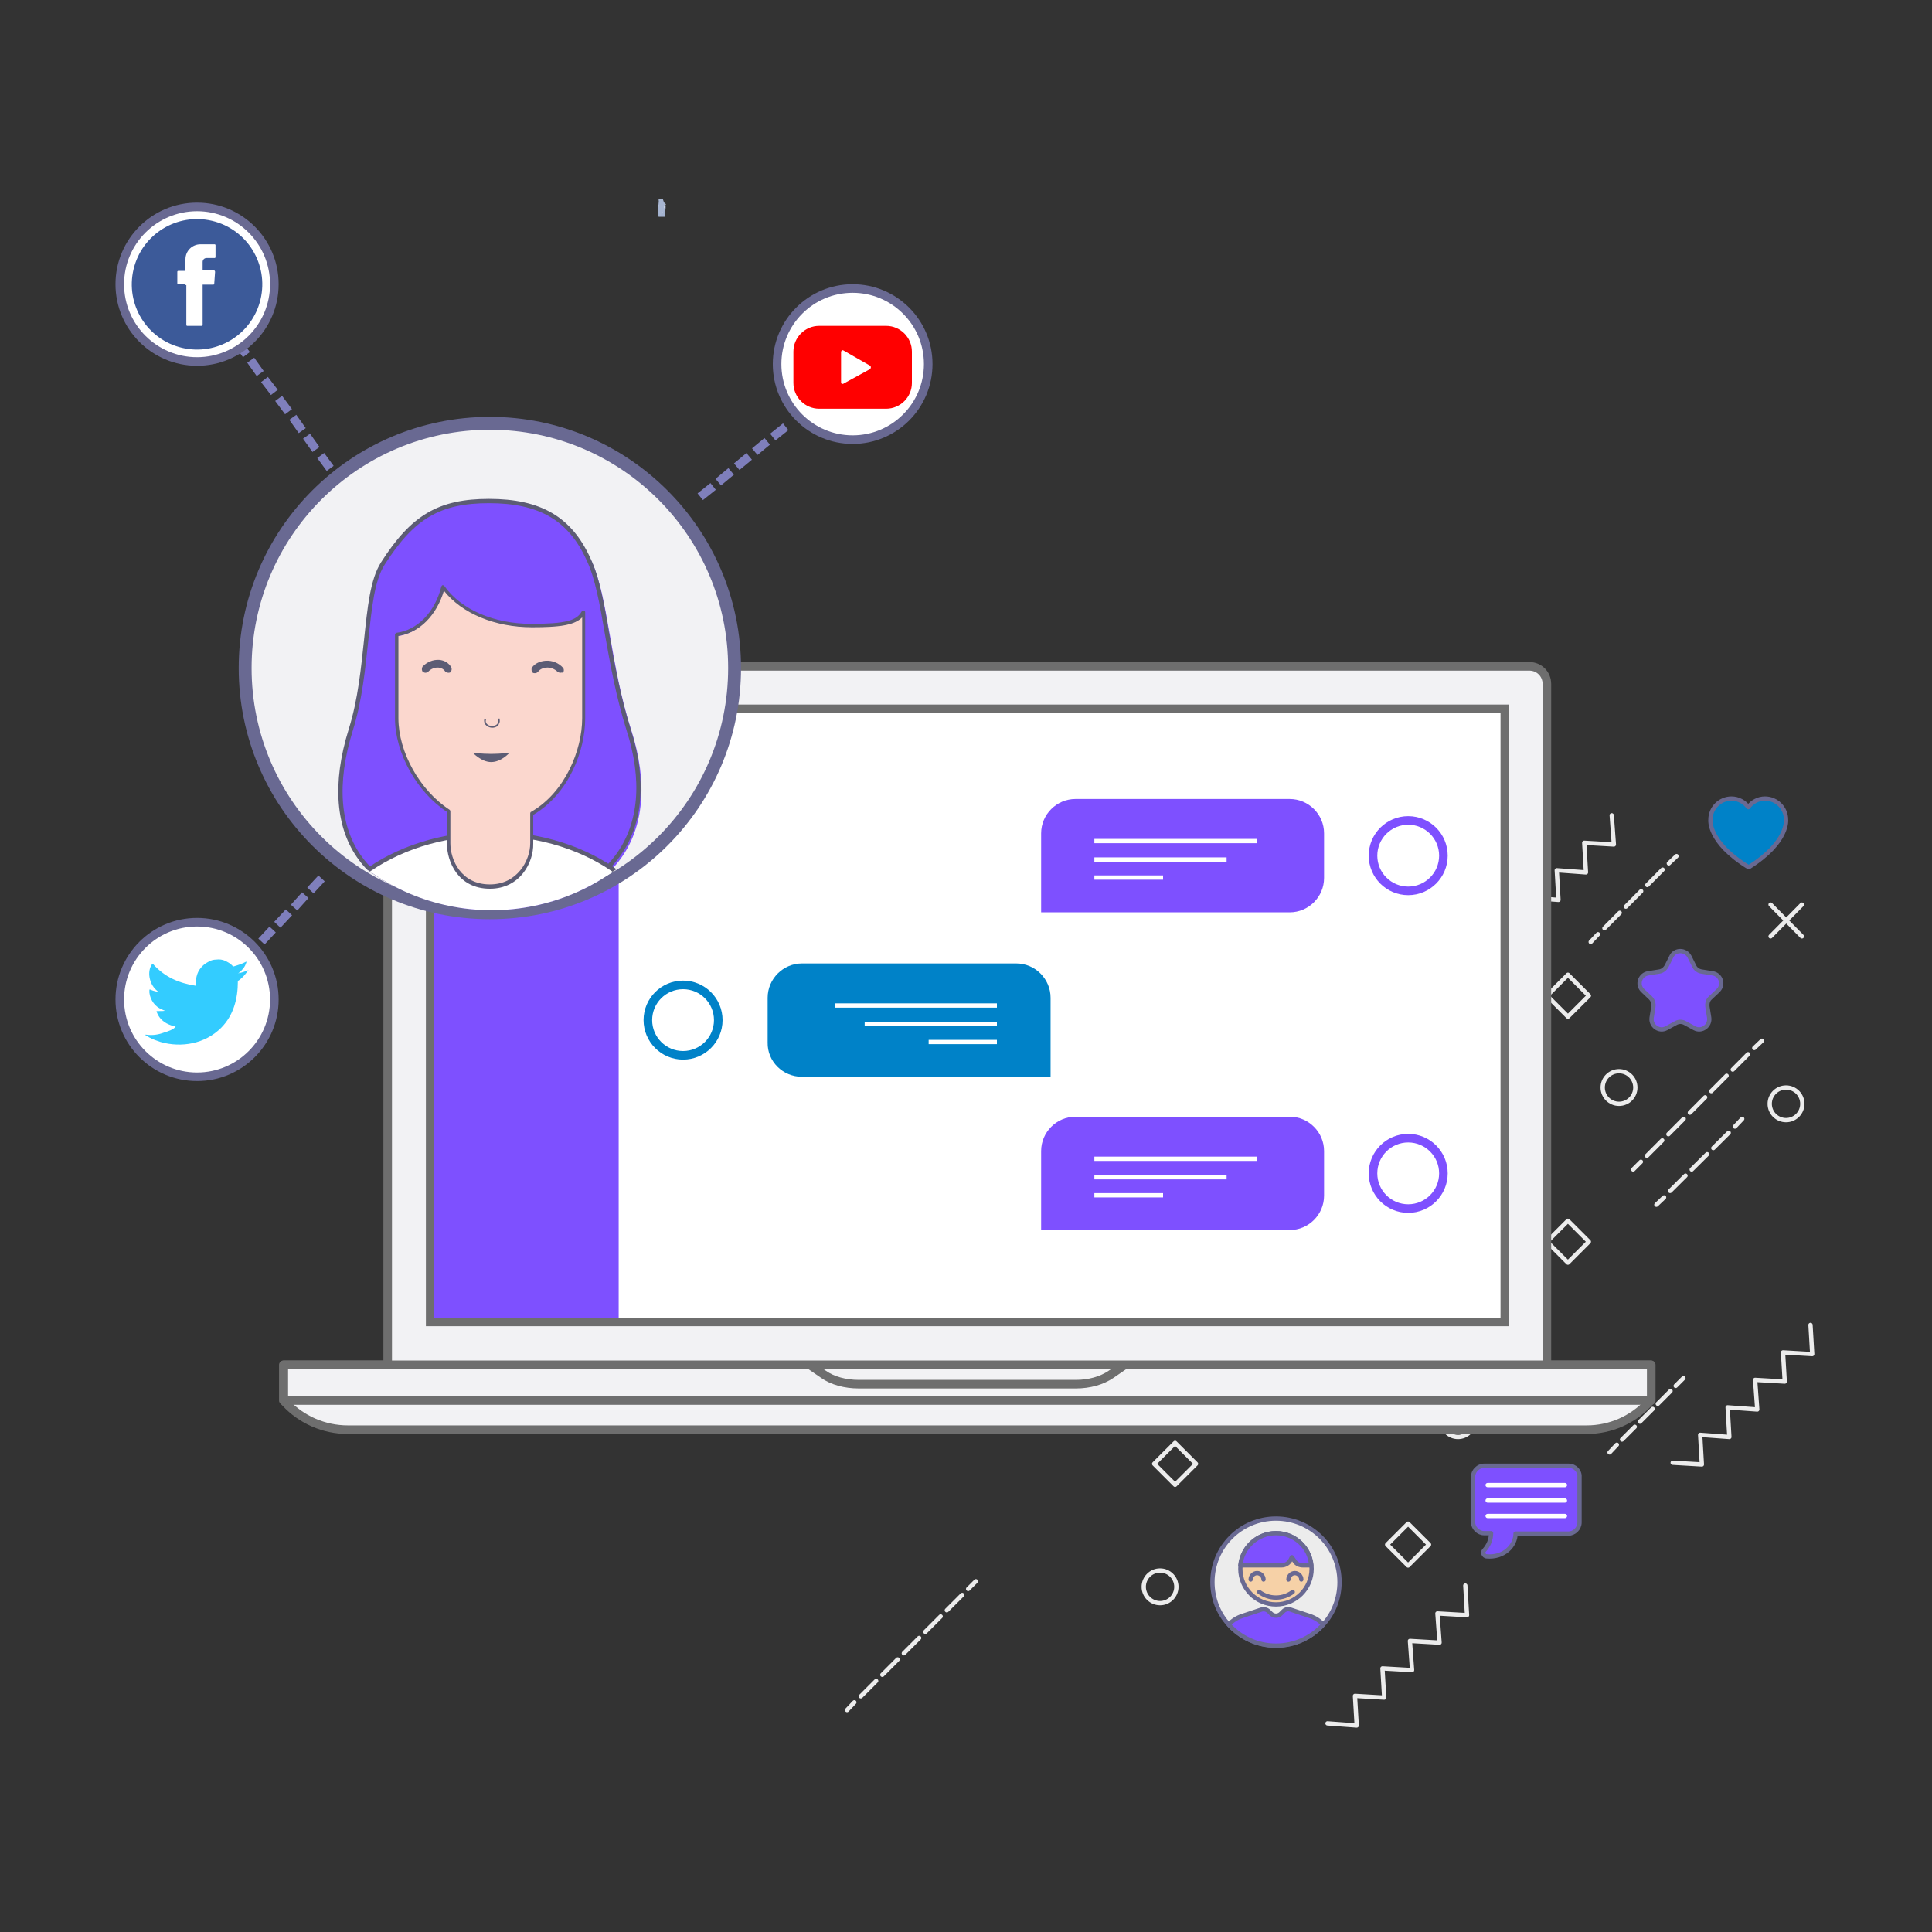 <?xml version="1.0" encoding="utf-8"?>
<!-- Generator: Adobe Illustrator 24.1.2, SVG Export Plug-In . SVG Version: 6.00 Build 0)  -->
<svg version="1.1" id="Calque_1" xmlns="http://www.w3.org/2000/svg" xmlns:xlink="http://www.w3.org/1999/xlink" x="0px" y="0px"
	 viewBox="0 0 450 450" style="enable-background:new 0 0 450 450;" xml:space="preserve">
<rect x="0" y="0" width="450" height="450" fill="#333333" stroke="none"/>
<style type="text/css">
	.st0{fill:#7E50FF;stroke:#696992;stroke-linecap:round;stroke-linejoin:round;stroke-miterlimit:10;}
	.st1{fill:none;stroke:#FFFFFF;stroke-linecap:round;stroke-linejoin:round;stroke-miterlimit:10;}
	.st2{fill:#F1BD19;stroke:#231F20;stroke-linecap:round;stroke-linejoin:round;stroke-miterlimit:10;}
	.st3{fill:none;stroke:#231F20;stroke-linecap:round;stroke-linejoin:round;stroke-miterlimit:10;}
	.st4{fill:#ECECEC;stroke:#696992;stroke-linecap:round;stroke-linejoin:round;stroke-miterlimit:10;}
	.st5{fill:#F6D1A7;stroke:#696992;stroke-linecap:round;stroke-linejoin:round;stroke-miterlimit:10;}
	.st6{fill:none;stroke:#696992;stroke-linecap:round;stroke-linejoin:round;stroke-miterlimit:10;}
	.st7{fill:#ECECEC;stroke:#231F20;stroke-linecap:round;stroke-linejoin:round;stroke-miterlimit:10;}
	.st8{fill:#F6D1A7;stroke:#231F20;stroke-linecap:round;stroke-linejoin:round;stroke-miterlimit:10;}
	.st9{fill:#D6A500;stroke:#231F20;stroke-linecap:round;stroke-linejoin:round;stroke-miterlimit:10;}
	.st10{fill:#424242;stroke:#231F20;stroke-linecap:round;stroke-linejoin:round;stroke-miterlimit:10;}
	.st11{fill:#FF8C56;stroke:#231F20;stroke-linecap:round;stroke-linejoin:round;stroke-miterlimit:10;}
	.st12{fill:#ADD676;stroke:#231F20;stroke-linecap:round;stroke-linejoin:round;stroke-miterlimit:10;}
	.st13{fill:#0082C8;stroke:#696992;stroke-linecap:round;stroke-linejoin:round;stroke-miterlimit:10;}
	.st14{fill:#EC6F39;stroke:#231F20;stroke-linecap:round;stroke-linejoin:round;stroke-miterlimit:10;}
	.st15{fill:none;stroke:#ECECEC;stroke-linecap:round;stroke-linejoin:round;stroke-miterlimit:10;}
	.st16{fill:none;stroke:#ECECEC;stroke-width:1;stroke-linecap:round;stroke-linejoin:round;stroke-miterlimit:10;}
	.st17{fill:none;stroke:#ECECEC;stroke-linecap:round;stroke-linejoin:round;}
	.st18{fill:none;stroke:#ECECEC;stroke-linecap:round;stroke-linejoin:round;stroke-dasharray:4.448,1.779;}
	.st19{fill:none;stroke:#ECECEC;stroke-linecap:round;stroke-linejoin:round;stroke-dasharray:5.028,2.011;}
	.st20{fill:none;stroke:#ECECEC;stroke-linecap:round;stroke-linejoin:round;stroke-dasharray:5.059,2.023;}
	.st21{fill:none;stroke:#ECECEC;stroke-linecap:round;stroke-linejoin:round;stroke-dasharray:5.062,2.025;}
	.st22{fill:none;stroke:#ECECEC;stroke-linecap:round;stroke-linejoin:round;stroke-dasharray:4.84,1.936;}
	.st23{fill:none;stroke:#ECECEC;stroke-linecap:round;stroke-linejoin:round;stroke-dasharray:4.206,1.682;}
	.st24{fill:#F2F2F4;stroke:#6E6E6E;stroke-width:2;stroke-linecap:round;stroke-linejoin:round;stroke-miterlimit:10;}
	.st25{fill:#FFFFFF;stroke:#6E6E6E;stroke-width:2;stroke-miterlimit:10;}
	.st26{fill:#7E50FF;}
	.st27{fill:none;stroke:#7E50FF;stroke-width:2;stroke-miterlimit:10;}
	.st28{fill:none;stroke:#FFFFFF;stroke-miterlimit:10;}
	.st29{fill:#0082C8;}
	.st30{fill:none;stroke:#0082C8;stroke-width:2;stroke-miterlimit:10;}
	.st31{fill:#F2F2F4;}
	.st32{fill:none;stroke:#696992;stroke-width:3;stroke-miterlimit:10;}
	.st33{clip-path:url(#SVGID_2_);}
	.st34{fill:none;stroke:#5C5C74;stroke-miterlimit:10;}
	.st35{fill:#FFFFFF;stroke:#5D5C74;stroke-miterlimit:10;}
	.st36{fill:#FBD7CE;}
	.st37{fill:#5C5C74;}
	.st38{fill:none;stroke:#7F7FBC;stroke-width:2;stroke-miterlimit:10;}
	.st39{fill:#FFFFFF;stroke:#696992;stroke-width:2;stroke-miterlimit:10;}
	.st40{fill:#A2B1CE;}
	.st41{fill:#E8ECF3;}
	.st42{fill:#A7B5D1;}
	.st43{fill:#3C5A99;}
	.st44{fill-rule:evenodd;clip-rule:evenodd;fill:#FFFFFF;}
	.st45{fill:#FF0000;}
	.st46{fill:#33CCFF;}
</style>
<g>
	<g id="XMLID_442_">
		<path id="XMLID_446_" class="st0" d="M365.4,341.4h-19.7c-1.4,0-2.6,1.2-2.6,2.6v10.5c0,1.4,1.2,2.6,2.6,2.6h1.6
			c0,1.5-0.6,2.9-1.6,4c-0.5,0.5-0.1,1.3,0.5,1.4c4.1,0.4,6.8-2.5,6.8-5.3h12.3c1.4,0,2.6-1.2,2.6-2.6V344
			C368,342.6,366.8,341.4,365.4,341.4z"/>
		<line id="XMLID_445_" class="st1" x1="346.5" y1="345.9" x2="364.5" y2="345.9"/>
		<line id="XMLID_444_" class="st1" x1="346.5" y1="349.5" x2="364.5" y2="349.5"/>
		<line id="XMLID_443_" class="st1" x1="346.5" y1="353.1" x2="364.5" y2="353.1"/>
	</g>
	<g id="XMLID_469_">
		<path id="XMLID_473_" class="st2" d="M349.5,186h-19.7c-1.4,0-2.6,1.2-2.6,2.6v10.5c0,1.4,1.2,2.6,2.6,2.6h1.6
			c0,1.5-0.6,2.9-1.6,4c-0.5,0.5-0.1,1.3,0.5,1.4c4.1,0.4,6.8-2.5,6.8-5.3h12.3c1.4,0,2.6-1.2,2.6-2.6v-10.5
			C352.1,187.1,350.9,186,349.5,186z"/>
		<line id="XMLID_472_" class="st3" x1="330.6" y1="190.4" x2="348.6" y2="190.4"/>
		<line id="XMLID_471_" class="st3" x1="330.6" y1="194.1" x2="348.6" y2="194.1"/>
		<line id="XMLID_470_" class="st3" x1="330.6" y1="197.7" x2="348.6" y2="197.7"/>
	</g>
	<g>
		<path class="st4" d="M312,368.5c0,3.8-1.4,7.3-3.8,9.9c-2.7,3-6.6,4.9-11,4.9c-4.4,0-8.3-1.9-11-4.9c-2.4-2.6-3.8-6.1-3.8-9.9
			c0-8.2,6.6-14.8,14.8-14.8C305.4,353.7,312,360.3,312,368.5z"/>
		<g>
			<g id="XMLID_433_">
				<g id="XMLID_435_">
					<circle id="XMLID_441_" class="st5" cx="297.2" cy="365.4" r="8.3"/>
					<path id="XMLID_440_" class="st0" d="M297.2,357.1c-4.3,0-7.9,3.3-8.3,7.5h9.6c0.9,0,1.7-0.5,2.1-1.3l0.3-0.6l0.7,1
						c0.4,0.6,1.1,0.9,1.9,0.9h1.9C305.1,360.4,301.5,357.1,297.2,357.1z"/>
					<g id="XMLID_437_">
						<path id="XMLID_439_" class="st6" d="M300.1,367.9c0-0.8,0.7-1.5,1.5-1.5s1.5,0.7,1.5,1.5"/>
						<path id="XMLID_438_" class="st6" d="M291.3,367.9c0-0.8,0.7-1.5,1.5-1.5c0.8,0,1.5,0.7,1.5,1.5"/>
					</g>
					<path id="XMLID_436_" class="st6" d="M293.3,370.8c1.1,0.8,2.4,1.3,3.9,1.3s2.8-0.5,3.9-1.3"/>
				</g>
			</g>
			<path class="st0" d="M308.2,378.4c-2.7,3-6.6,4.9-11,4.9c-4.4,0-8.3-1.9-11-4.9c0.8-0.9,1.9-1.6,3.1-2l4.5-1.5
				c0.6-0.2,1.3,0,1.7,0.4l0.5,0.5c0.7,0.7,1.7,0.7,2.4,0l0.5-0.5c0.5-0.5,1.1-0.6,1.7-0.4l4.5,1.5
				C306.3,376.8,307.4,377.5,308.2,378.4z"/>
		</g>
	</g>
	<g>
		<path class="st7" d="M349.9,287.7c0,3.6-1.4,6.9-3.6,9.4c-2.6,2.9-6.3,4.7-10.4,4.7s-7.9-1.8-10.4-4.7c-2.2-2.5-3.6-5.8-3.6-9.4
			c0-7.8,6.3-14.1,14.1-14.1C343.6,273.6,349.9,279.9,349.9,287.7z"/>
		<g>
			<g id="XMLID_425_">
				<g id="XMLID_426_">
					<circle id="XMLID_432_" class="st8" cx="335.9" cy="284.7" r="7.9"/>
					<path id="XMLID_431_" class="st9" d="M335.9,276.8c-4.1,0-7.5,3.1-7.8,7.2h9.1c0.9,0,1.6-0.5,2-1.3l0.3-0.6l0.7,0.9
						c0.4,0.6,1.1,0.9,1.8,0.9h1.9C343.4,280,340,276.8,335.9,276.8z"/>
					<g id="XMLID_428_">
						<path id="XMLID_430_" class="st3" d="M338.7,287c0-0.8,0.6-1.4,1.4-1.4s1.4,0.6,1.4,1.4"/>
						<path id="XMLID_429_" class="st3" d="M330.2,287c0-0.8,0.6-1.4,1.4-1.4c0.8,0,1.4,0.6,1.4,1.4"/>
					</g>
					<path id="XMLID_427_" class="st3" d="M332.2,289.8c1,0.8,2.3,1.2,3.7,1.2s2.7-0.5,3.7-1.2"/>
				</g>
			</g>
			<path class="st10" d="M346.3,297.1c-2.6,2.9-6.3,4.7-10.4,4.7s-7.9-1.8-10.4-4.7c0.8-0.8,1.8-1.5,2.9-1.9l4.3-1.4
				c0.6-0.2,1.2,0,1.7,0.4l0.5,0.5c0.6,0.6,1.7,0.6,2.3,0l0.5-0.5c0.4-0.4,1.1-0.6,1.7-0.4l4.3,1.4
				C344.6,295.6,345.6,296.2,346.3,297.1z"/>
		</g>
	</g>
	<g>
		<path class="st7" d="M274.1,268.9c0,3.7-1.4,7.1-3.7,9.6c-2.6,2.9-6.4,4.8-10.7,4.8c-4.2,0-8.1-1.8-10.7-4.8
			c-2.3-2.5-3.7-5.9-3.7-9.6c0-7.9,6.4-14.4,14.4-14.4S274.1,261,274.1,268.9z"/>
		<g>
			<g id="XMLID_417_">
				<g id="XMLID_418_">
					<circle id="XMLID_424_" class="st8" cx="259.7" cy="265.9" r="8.1"/>
					<path id="XMLID_423_" class="st11" d="M259.7,257.8c-4.2,0-7.7,3.2-8,7.3h9.3c0.9,0,1.7-0.5,2-1.3l0.3-0.6l0.7,0.9
						c0.4,0.6,1.1,0.9,1.8,0.9h1.9C267.4,261.1,263.9,257.8,259.7,257.8z"/>
					<g id="XMLID_420_">
						<path id="XMLID_422_" class="st3" d="M262.6,268.3c0-0.8,0.7-1.5,1.5-1.5s1.5,0.7,1.5,1.5"/>
						<path id="XMLID_421_" class="st3" d="M254,268.3c0-0.8,0.7-1.5,1.5-1.5c0.8,0,1.5,0.7,1.5,1.5"/>
					</g>
					<path id="XMLID_419_" class="st3" d="M255.9,271.1c1.1,0.8,2.4,1.2,3.8,1.2c1.4,0,2.7-0.5,3.8-1.2"/>
				</g>
			</g>
			<path class="st12" d="M270.4,278.6c-2.6,2.9-6.4,4.8-10.7,4.8c-4.2,0-8.1-1.8-10.7-4.8c0.8-0.9,1.8-1.5,3-1.9l4.4-1.5
				c0.6-0.2,1.2,0,1.7,0.4l0.5,0.5c0.6,0.6,1.7,0.6,2.3,0l0.5-0.5c0.4-0.4,1.1-0.6,1.7-0.4l4.4,1.5
				C268.6,277,269.6,277.7,270.4,278.6z"/>
		</g>
	</g>
	<path id="XMLID_468_" class="st0" d="M393.5,222.8l1.1,2.2c0.3,0.7,1,1.2,1.8,1.3l2.5,0.4c1.9,0.3,2.7,2.6,1.3,4l-1.8,1.7
		c-0.6,0.5-0.8,1.3-0.7,2.1l0.4,2.5c0.3,1.9-1.7,3.4-3.4,2.5l-2.2-1.2c-0.7-0.4-1.5-0.4-2.2,0l-2.2,1.2c-1.7,0.9-3.7-0.6-3.4-2.5
		l0.4-2.5c0.1-0.8-0.1-1.5-0.7-2.1l-1.8-1.7c-1.4-1.4-0.6-3.7,1.3-4l2.5-0.4c0.8-0.1,1.4-0.6,1.8-1.3l1.1-2.2
		C390.1,221.1,392.6,221.1,393.5,222.8z"/>
	<path class="st13" d="M416,190.9c0-2.7-2.2-4.9-4.9-4.9c-1.6,0-3,0.8-3.9,2c-0.9-1.2-2.3-2-3.9-2c-2.7,0-4.9,2.2-4.9,4.9
		c0,0-0.7,5.2,8.9,11.1C416.7,196.1,416,190.9,416,190.9z"/>
	<path class="st14" d="M304.9,283c0-2.7-2.2-4.9-4.9-4.9c-1.6,0-3,0.8-3.9,2c-0.9-1.2-2.3-2-3.9-2c-2.7,0-4.9,2.2-4.9,4.9
		c0,0-0.7,5.2,8.9,11.1C305.6,288.2,304.9,283,304.9,283z"/>
	<g id="XMLID_479_">
		<line id="XMLID_481_" class="st15" x1="412.4" y1="210.7" x2="419.7" y2="218.1"/>
		<line id="XMLID_416_" class="st15" x1="419.7" y1="210.7" x2="412.4" y2="218.1"/>
	</g>
	<g id="XMLID_488_">
		<line id="XMLID_491_" class="st15" x1="282.5" y1="240.5" x2="289.9" y2="247.8"/>
		<line id="XMLID_490_" class="st15" x1="289.9" y1="240.5" x2="282.5" y2="247.8"/>
	</g>
	<circle id="XMLID_415_" class="st15" cx="270.2" cy="369.6" r="3.8"/>
	<circle id="XMLID_499_" class="st15" cx="416" cy="257.1" r="3.8"/>
	<circle id="XMLID_493_" class="st15" cx="339.6" cy="330.9" r="3.8"/>
	
		<rect id="XMLID_492_" x="324.6" y="356.3" transform="matrix(0.707 -0.707 0.707 0.707 -158.305 337.351)" class="st16" width="6.9" height="6.9"/>
	
		<rect id="XMLID_414_" x="270.3" y="337.5" transform="matrix(0.707 -0.707 0.707 0.707 -160.893 293.447)" class="st16" width="6.9" height="6.9"/>
	
		<rect id="XMLID_498_" x="271.5" y="285.8" transform="matrix(0.707 -0.707 0.707 0.707 -123.987 279.099)" class="st16" width="6.9" height="6.9"/>
	
		<rect id="XMLID_484_" x="318.4" y="308.6" transform="matrix(0.707 -0.707 0.707 0.707 -126.37 318.94)" class="st16" width="6.9" height="6.9"/>
	<circle id="XMLID_478_" class="st15" cx="377.1" cy="253.3" r="3.8"/>
	<circle id="XMLID_483_" class="st15" cx="330.2" cy="219.4" r="3.8"/>
	
		<rect id="XMLID_477_" x="361.8" y="285.8" transform="matrix(0.707 -0.707 0.707 0.707 -97.536 342.95)" class="st16" width="6.9" height="6.9"/>
	
		<rect id="XMLID_476_" x="361.8" y="228.5" transform="matrix(0.707 -0.707 0.707 0.707 -57.018 326.159)" class="st16" width="6.9" height="6.9"/>
	<polyline id="XMLID_413_" class="st15" points="341.3,369.3 341.7,376.2 334.8,375.8 335.3,382.6 328.4,382.2 328.9,389 322,388.6 
		322.4,395.4 315.6,395 316,401.9 309.2,401.4 	"/>
	<polyline id="XMLID_502_" class="st15" points="421.7,308.6 422.1,315.4 415.3,315 415.7,321.8 408.8,321.4 409.3,328.3 
		402.4,327.8 402.8,334.7 396,334.2 396.4,341.1 389.6,340.7 	"/>
	<polyline id="XMLID_482_" class="st15" points="311.9,241.1 312.3,247.9 305.5,247.5 305.9,254.4 299.1,253.9 299.5,260.8 
		292.6,260.4 293.1,267.2 286.2,266.8 286.6,273.6 279.8,273.2 	"/>
	<polyline id="XMLID_412_" class="st15" points="265.1,300.2 265.5,307.1 258.7,306.6 259.1,313.5 252.3,313.1 252.7,319.9 
		245.8,319.5 246.3,326.3 239.4,325.9 239.9,332.7 233,332.3 	"/>
	<g id="XMLID_410_">
		<g>
			<line class="st17" x1="222.5" y1="323.5" x2="224.3" y2="321.8"/>
			<line class="st18" x1="225.5" y1="320.5" x2="242.5" y2="303.5"/>
			<line class="st17" x1="243.1" y1="302.9" x2="244.9" y2="301.1"/>
		</g>
	</g>
	<g id="XMLID_463_">
		<g>
			<line class="st17" x1="297" y1="228.1" x2="298.8" y2="226.3"/>
			<line class="st18" x1="300.1" y1="225.1" x2="317" y2="208.1"/>
			<line class="st17" x1="317.7" y1="207.5" x2="319.4" y2="205.7"/>
		</g>
	</g>
	<g id="XMLID_461_">
		<g>
			<line class="st17" x1="301.9" y1="233" x2="303.7" y2="231.3"/>
			<line class="st19" x1="305.1" y1="229.8" x2="314.4" y2="220.6"/>
			<line class="st17" x1="315.1" y1="219.9" x2="316.9" y2="218.1"/>
		</g>
	</g>
	<g id="XMLID_474_">
		<g>
			<line class="st17" x1="380.4" y1="272.4" x2="382.2" y2="270.6"/>
			<line class="st20" x1="383.6" y1="269.2" x2="407.9" y2="244.8"/>
			<line class="st17" x1="408.6" y1="244.1" x2="410.4" y2="242.4"/>
		</g>
	</g>
	<g id="XMLID_406_">
		<g>
			<line class="st17" x1="385.8" y1="280.6" x2="387.6" y2="278.9"/>
			<line class="st21" x1="389" y1="277.4" x2="403.4" y2="263.1"/>
			<line class="st17" x1="404.1" y1="262.4" x2="405.8" y2="260.6"/>
		</g>
	</g>
	<g id="XMLID_400_">
		<g>
			<line class="st17" x1="260.2" y1="329.7" x2="261.9" y2="327.9"/>
			<line class="st21" x1="263.4" y1="326.5" x2="277.7" y2="312.2"/>
			<line class="st17" x1="278.4" y1="311.4" x2="280.2" y2="309.7"/>
		</g>
	</g>
	<g id="XMLID_500_">
		<g>
			<line class="st17" x1="336.3" y1="318" x2="338.1" y2="316.2"/>
			<line class="st21" x1="339.5" y1="314.8" x2="353.8" y2="300.4"/>
			<line class="st17" x1="354.6" y1="299.7" x2="356.3" y2="298"/>
		</g>
	</g>
	<g id="XMLID_485_">
		<g>
			<line class="st17" x1="315.1" y1="274.8" x2="316.8" y2="273"/>
			<line class="st21" x1="318.3" y1="271.6" x2="332.6" y2="257.3"/>
			<line class="st17" x1="333.3" y1="256.6" x2="335.1" y2="254.8"/>
		</g>
	</g>
	<g id="XMLID_487_">
		<g>
			<line class="st17" x1="307.5" y1="269.3" x2="309.3" y2="267.5"/>
			<line class="st22" x1="310.6" y1="266.1" x2="319.5" y2="257.2"/>
			<line class="st17" x1="320.2" y1="256.6" x2="322" y2="254.8"/>
		</g>
	</g>
	<polyline id="XMLID_460_" class="st15" points="375.4,189.9 375.9,196.7 369,196.3 369.4,203.2 362.6,202.7 363,209.6 356.2,209.1 
		356.6,216 349.7,215.6 350.2,222.4 343.3,222 	"/>
	<g id="XMLID_455_">
		<g>
			<line class="st17" x1="370.5" y1="219.4" x2="372.2" y2="217.6"/>
			<line class="st21" x1="373.7" y1="216.2" x2="388" y2="201.8"/>
			<line class="st17" x1="388.7" y1="201.1" x2="390.5" y2="199.4"/>
		</g>
	</g>
	<g id="XMLID_372_">
		<g>
			<line class="st17" x1="197.3" y1="398.3" x2="199" y2="396.5"/>
			<line class="st20" x1="200.5" y1="395.1" x2="224.8" y2="370.8"/>
			<line class="st17" x1="225.5" y1="370.1" x2="227.3" y2="368.3"/>
		</g>
	</g>
	<g id="XMLID_494_">
		<g>
			<line class="st17" x1="374.9" y1="338.3" x2="376.6" y2="336.5"/>
			<line class="st23" x1="377.8" y1="335.3" x2="389.7" y2="323.4"/>
			<line class="st17" x1="390.3" y1="322.8" x2="392.1" y2="321"/>
		</g>
	</g>
	<g id="XMLID_451_">
		<path id="XMLID_295_" class="st7" d="M350.1,248.6h-28.4c-1.1,0-2-0.9-2-2V231c0-1.1,0.9-2,2-2h28.4c1.1,0,2,0.9,2,2v15.7
			C352.1,247.8,351.2,248.6,350.1,248.6z"/>
		<rect id="XMLID_454_" x="319.7" y="233.5" class="st2" width="32.4" height="2.9"/>
		<g id="XMLID_453_">
			<rect x="321.4" y="243.2" class="st7" width="10.1" height="1.4"/>
		</g>
		<g id="XMLID_452_">
			<rect x="333.9" y="243.2" class="st7" width="10.1" height="1.4"/>
		</g>
	</g>
</g>
<path id="XMLID_299_" class="st24" d="M369.6,333H81c-5.5,0-10.8-2.3-14.5-6.3l-0.5-0.5v-8.3h318.5v8.3l-0.5,0.5
	C380.3,330.7,375.1,333,369.6,333z"/>
<rect id="XMLID_298_" x="66.1" y="317.9" class="st24" width="318.5" height="8.3"/>
<path id="XMLID_297_" class="st24" d="M225.3,322.4h25.3c3.1,0,6-0.8,8.2-2.3l3.2-2.2h-36.7h-36.7l3.2,2.2c2.1,1.5,5.1,2.3,8.2,2.3
	H225.3z"/>
<path id="XMLID_296_" class="st24" d="M360.3,317.9h-270V159.3c0-2.3,1.8-4.1,4.1-4.1h261.8c2.3,0,4.1,1.8,4.1,4.1V317.9z"/>
<rect id="XMLID_294_" x="100.2" y="165.1" class="st25" width="250.3" height="142.8"/>
<g>
	<g>
		<path class="st26" d="M300.4,212.5h-57.9v-18.4c0-4.4,3.6-8,8-8h49.9c4.4,0,8,3.6,8,8v10.4C308.4,208.9,304.8,212.5,300.4,212.5z"
			/>
		<circle class="st27" cx="328" cy="199.3" r="8.2"/>
		<line class="st28" x1="254.9" y1="195.9" x2="292.8" y2="195.9"/>
		<line class="st28" x1="254.9" y1="200.2" x2="285.7" y2="200.2"/>
		<line class="st28" x1="254.9" y1="204.4" x2="270.9" y2="204.4"/>
	</g>
	<g>
		<path class="st26" d="M300.4,286.5h-57.9v-18.4c0-4.4,3.6-8,8-8h49.9c4.4,0,8,3.6,8,8v10.4C308.4,282.9,304.8,286.5,300.4,286.5z"
			/>
		<circle class="st27" cx="328" cy="273.3" r="8.2"/>
		<line class="st28" x1="254.9" y1="269.9" x2="292.8" y2="269.9"/>
		<line class="st28" x1="254.9" y1="274.2" x2="285.7" y2="274.2"/>
		<line class="st28" x1="254.9" y1="278.4" x2="270.9" y2="278.4"/>
	</g>
	<g>
		<path class="st29" d="M186.8,250.8h57.9v-18.4c0-4.4-3.6-8-8-8h-49.9c-4.4,0-8,3.6-8,8v10.4C178.7,247.2,182.3,250.8,186.8,250.8z
			"/>
		<circle class="st30" cx="159.1" cy="237.6" r="8.2"/>
		<line class="st28" x1="232.2" y1="234.2" x2="194.4" y2="234.2"/>
		<line class="st28" x1="232.2" y1="238.5" x2="201.4" y2="238.5"/>
		<line class="st28" x1="232.2" y1="242.7" x2="216.3" y2="242.7"/>
	</g>
</g>
<rect x="101.1" y="166.1" class="st26" width="43" height="140.8"/>
<g>
	<circle id="XMLID_1138_" class="st31" cx="114.1" cy="155.6" r="57"/>
	<circle id="XMLID_382_" class="st32" cx="114.1" cy="155.6" r="57"/>
	<g id="XMLID_1137_">
		<g>
			<g>
				<g>
					<g>
						<defs>
							<circle id="SVGID_1_" cx="114.5" cy="163" r="49"/>
						</defs>
						<clipPath id="SVGID_2_">
							<use xlink:href="#SVGID_1_"  style="overflow:visible;"/>
						</clipPath>
						<g id="XMLID_1120_" class="st33">
							<path id="XMLID_1068_" class="st26" d="M147.1,170.3c7.6,23.8-3.6,41.8-32.9,41.8c-30.9,0-39.9-18-32.6-41.8
								c4.6-15,2.8-31.4,7.5-38.8c6.7-10.6,12.8-14.7,25-14.7c11.6,0,18.9,3.7,23.7,14C141.7,139,142.1,154.9,147.1,170.3z"/>
							<path id="XMLID_1065_" class="st34" d="M113.9,116.7c-11.6,0-17.8,3.7-24.7,14.5c-2.5,3.9-3.1,10.3-3.9,17.8
								c-0.7,6.5-1.4,14-3.6,21c-3.9,12.5-3,22.9,2.3,30c5.5,7.5,15.6,11.2,29.9,11.2c14,0,24.3-4.1,30-11.9
								c5.4-7.4,6.3-17.6,2.5-29.4c-2.4-7.6-3.8-15.4-5-22.2c-1.2-7.1-2.3-13.2-4.3-17.4C132.8,120.8,125.8,116.7,113.9,116.7z"/>
							<path id="XMLID_1064_" class="st35" d="M72.3,225.9c0-17.5,18.9-31.7,42.1-31.7s42.1,14.2,42.1,31.7"/>
							<path id="XMLID_1063_" class="st36" d="M123.9,146c-9,0-16.8-3.7-20.6-9c-1.5,6.1-5.7,10.5-10.8,11.2c0,5.6,0,14.6,0,19.5
								c0,7.5,4.7,16.9,12.1,21.6v7.5c0,4.2,2.6,10.1,9.6,10.1c6.7,0,9.8-5.9,9.8-10.1v-7c7.9-4.5,12.1-14.3,12.1-22.1
								c0-7.5,0-24.6,0-24.6c0-0.1,0-0.1,0-0.2C134.8,145.3,131.6,146,123.9,146z"/>
							<path id="XMLID_1060_" class="st37" d="M114.1,207c-7.4,0-10-6.3-10-10.5v-7.4c-7-4.6-12.1-13.7-12.1-21.8v-19.5
								c0-0.2,0.2-0.3,0.3-0.4c4.9-0.6,9-4.8,10.5-10.8c0.1-0.2,0.2-0.3,0.3-0.3c0.2,0,0.3,0.1,0.4,0.2c3.9,5.5,11.6,8.8,20.2,8.8
								c7.9,0,10.6-0.7,11.8-2.9c0.1-0.2,0.3-0.2,0.5-0.2c0.2,0.1,0.3,0.2,0.3,0.4v0.2v24.6c0,7.4-3.8,17.5-12.1,22.4v6.7
								C124.3,200.8,121.2,207,114.1,207z M92.8,148.1v19.2c0,7.9,5,16.8,11.9,21.3c0.1,0.1,0.2,0.2,0.2,0.3v7.5
								c0,3.9,2.5,9.6,9.2,9.6c6.4,0,9.4-5.6,9.4-9.6v-7c0-0.1,0.1-0.3,0.2-0.3c7.9-4.5,11.9-14.4,11.9-21.8v-23.5
								c-1.9,1.9-5.5,2.3-11.7,2.3c-8.6,0-16.3-3.2-20.5-8.5C101.7,143.3,97.7,147.4,92.8,148.1z"/>
							<g id="XMLID_1058_">
								<path id="XMLID_1059_" class="st37" d="M118.7,175.3c0,0-1.9,2.2-4.3,2.2c-2.3,0-4.3-2.2-4.3-2.2s1.9,0.3,4.3,0.3
									C116.9,175.6,118.7,175.3,118.7,175.3z"/>
							</g>
							<g id="XMLID_1035_">
								<path id="XMLID_1057_" class="st37" d="M114.7,169.5L114.7,169.5c-0.7,0-1.3-0.3-1.7-0.8c-0.2-0.3-0.3-0.8-0.2-1.2l0.4,0.1
									c-0.1,0.3-0.1,0.6,0.1,0.9s0.7,0.6,1.2,0.6c0.6,0,1.2-0.2,1.4-0.6c0.2-0.3,0.2-0.6,0.1-1l0.3-0.2c0.2,0.6,0.1,1-0.1,1.3
									C116.1,169.1,115.4,169.5,114.7,169.5z"/>
							</g>
							<g id="XMLID_1033_">
								<path id="XMLID_1034_" class="st37" d="M99.1,156.7c-0.2,0-0.4-0.1-0.6-0.2c-0.3-0.3-0.3-0.8-0.1-1.2c1-1.1,2.5-1.7,3.9-1.6
									c1.2,0.1,2.2,0.7,2.8,1.7c0.2,0.4,0.1,0.9-0.2,1.2c-0.4,0.2-0.9,0.1-1.2-0.2c-0.3-0.5-0.8-0.8-1.5-0.9
									c-0.9-0.1-1.9,0.3-2.5,1C99.5,156.6,99.3,156.7,99.1,156.7z"/>
							</g>
							<g id="XMLID_1029_">
								<path id="XMLID_1031_" class="st37" d="M130.5,156.7c-0.2,0-0.4-0.1-0.6-0.2c-0.7-0.7-1.7-1.1-2.7-1c-0.8,0.1-1.5,0.4-1.9,1
									c-0.3,0.3-0.8,0.4-1.2,0.2c-0.3-0.3-0.4-0.8-0.2-1.2c0.7-1,1.9-1.5,3.2-1.6c1.5-0.1,3,0.5,4,1.6c0.3,0.3,0.3,0.9,0,1.2
									C130.9,156.6,130.7,156.7,130.5,156.7z"/>
							</g>
						</g>
					</g>
				</g>
			</g>
		</g>
	</g>
	<g id="XMLID_1140_">
		<line id="XMLID_1141_" class="st38" x1="76.9" y1="109.1" x2="74.7" y2="106.1"/>
		<line id="XMLID_1142_" class="st38" x1="73.6" y1="104.7" x2="71.4" y2="101.6"/>
		<line id="XMLID_1143_" class="st38" x1="70.4" y1="100.3" x2="68.2" y2="97.2"/>
		<line id="XMLID_1144_" class="st38" x1="67.2" y1="95.9" x2="64.9" y2="92.8"/>
		<line id="XMLID_1145_" class="st38" x1="63.9" y1="91.4" x2="61.6" y2="88.4"/>
		<line id="XMLID_1146_" class="st38" x1="60.6" y1="87" x2="58.4" y2="83.9"/>
		<line id="XMLID_1147_" class="st38" x1="57.4" y1="82.6" x2="55.1" y2="79.5"/>
		<path id="XMLID_371_" class="st38" d="M54.1,78.2"/>
	</g>
	<g id="XMLID_361_">
		<path id="XMLID_370_" class="st38" d="M55.9,224.5"/>
		<line id="XMLID_369_" class="st38" x1="57" y1="223.3" x2="59.7" y2="220.5"/>
		<line id="XMLID_368_" class="st38" x1="60.9" y1="219.3" x2="63.5" y2="216.5"/>
		<line id="XMLID_366_" class="st38" x1="64.6" y1="215.4" x2="67.3" y2="212.5"/>
		<line id="XMLID_364_" class="st38" x1="68.5" y1="211.4" x2="71.1" y2="208.5"/>
		<line id="XMLID_363_" class="st38" x1="72.3" y1="207.4" x2="74.9" y2="204.6"/>
		<path id="XMLID_362_" class="st38" d="M76,203.4"/>
	</g>
	<g id="XMLID_353_">
		<path id="XMLID_360_" class="st38" d="M161.8,116.8"/>
		<line id="XMLID_359_" class="st38" x1="163.1" y1="115.7" x2="166.1" y2="113.3"/>
		<line id="XMLID_358_" class="st38" x1="167.3" y1="112.3" x2="170.3" y2="109.8"/>
		<line id="XMLID_357_" class="st38" x1="171.6" y1="108.7" x2="174.5" y2="106.3"/>
		<line id="XMLID_356_" class="st38" x1="175.8" y1="105.2" x2="178.7" y2="102.8"/>
		<line id="XMLID_355_" class="st38" x1="180" y1="101.8" x2="183" y2="99.4"/>
		<path id="XMLID_354_" class="st38" d="M184.3,98.3"/>
	</g>
	<circle id="XMLID_352_" class="st39" cx="198.6" cy="84.8" r="17.6"/>
	<circle id="XMLID_328_" class="st39" cx="45.9" cy="66.2" r="18"/>
	<circle id="XMLID_588_" class="st39" cx="45.9" cy="232.8" r="18"/>
	<g id="XMLID_384_">
	</g>
</g>
<path class="st40" d="M153.4,50.5c0-0.2-0.1-0.4-0.1-0.6c0.1-1.2-0.1-2.4,0.5-3.5c0.2,0.2,0.4,0.3,0.6,0.5c1.3,1,0.2,2.4,0.5,3.6
	c-0.2,0-0.3,0-0.5,0C154.1,50.5,153.7,50.5,153.4,50.5z"/>
<path class="st41" d="M155.1,47.5c-0.3,0.7-0.5,1.3-0.8,2c-0.4-0.7-2.3-1.4,0-2.1C154.6,47.5,154.8,47.5,155.1,47.5z"/>
<path class="st42" d="M153.4,46.4c0.3,0,0.7,0,1,0c0.2,0.5,0.3,1,0.5,1.5c-0.5,0.4,0,0.7,0,1c-0.2,0.2-0.4,0.4-0.5,0.5
	c-0.4,0.2-0.5,0.6-0.5,1C152.9,49.2,153.6,47.8,153.4,46.4z"/>
<g>
	<g>
		
			<ellipse transform="matrix(0.23 -0.973 0.973 0.23 -29.075 95.662)" class="st43" cx="45.9" cy="66.2" rx="15.2" ry="15.2"/>
	</g>
	<path class="st44" d="M43.4,66.4v9.3c0,0.1,0.1,0.2,0.2,0.2h3.4c0.1,0,0.2-0.1,0.2-0.2v-9.4h2.5c0.1,0,0.2-0.1,0.2-0.2l0.2-2.8
		c0-0.1-0.1-0.3-0.2-0.3h-2.7v-2c0-0.5,0.4-0.9,0.9-0.9h1.9c0.1,0,0.2-0.1,0.2-0.2v-2.8c0-0.1-0.1-0.2-0.2-0.2h-3.3
		c-1.9,0-3.5,1.5-3.5,3.5v2.7h-1.7c-0.1,0-0.2,0.1-0.2,0.2V66c0,0.1,0.1,0.2,0.2,0.2h1.7V66.4z"/>
</g>
<g>
	<path class="st45" d="M212.4,81.9c0-3.3-2.7-6-6-6h-15.6c-3.3,0-6,2.7-6,6v7.3c0,3.3,2.7,6,6,6h15.6c3.3,0,6-2.7,6-6V81.9z
		 M202.6,86l-6.2,3.4c-0.3,0.1-0.5,0-0.5-0.4v-7c0-0.3,0.3-0.5,0.5-0.4l6.3,3.6C202.9,85.4,202.9,85.8,202.6,86z"/>
</g>
<g>
	<path class="st46" d="M57.8,226c-0.8,0.3-1.6,0.6-2.4,0.7c0.4-0.1,1-0.8,1.2-1.1c0.4-0.4,0.6-0.9,0.8-1.5c0,0,0-0.1,0-0.1
		c-0.1,0-0.1,0-0.1,0c-0.9,0.5-1.9,0.8-2.9,1.1c-0.1,0-0.1,0-0.2-0.1c-0.1-0.1-0.2-0.2-0.3-0.3c-0.4-0.4-0.9-0.6-1.4-0.9
		c-0.7-0.3-1.4-0.4-2.1-0.3c-0.7,0-1.4,0.2-2,0.6c-0.6,0.3-1.2,0.8-1.6,1.3c-0.5,0.6-0.8,1.2-1,2c-0.2,0.7-0.2,1.4-0.1,2.1
		c0,0.1,0,0.1-0.1,0.1c-3.9-0.6-7.2-2-9.9-5c-0.1-0.1-0.2-0.1-0.3,0c-1.2,1.7-0.6,4.5,0.9,5.9c0.2,0.2,0.4,0.4,0.6,0.5
		c-0.1,0-1-0.1-1.9-0.5c-0.1-0.1-0.2,0-0.2,0.1c0,0.2,0,0.4,0,0.6c0.2,1.8,1.4,3.4,3.1,4c0.2,0.1,0.4,0.2,0.6,0.2
		c-0.4,0.1-0.8,0.1-1.9,0.1c-0.1,0-0.2,0-0.1,0.2c0.8,2.2,2.6,2.9,3.9,3.3c0.2,0,0.4,0,0.5,0.1c0,0,0,0,0,0c-0.4,0.7-2,1.2-2.7,1.4
		c-1.3,0.5-2.7,0.7-4.1,0.5c-0.2,0-0.3,0-0.3,0c-0.1,0,0,0.1,0.1,0.1c0.3,0.2,0.6,0.3,0.8,0.5c0.9,0.5,1.8,0.8,2.7,1.1
		c4.9,1.4,10.4,0.4,14.1-3.3c2.9-2.9,3.9-6.8,3.9-10.8c0-0.2,0.2-0.2,0.3-0.3c0.8-0.6,1.3-1.2,1.9-2C57.9,226.2,57.9,226.1,57.8,226
		C57.9,226,57.9,226,57.8,226C57.9,225.9,57.9,226,57.8,226z"/>
	<path class="st44" d="M41,243.3C43.1,243.3,41.1,243.3,41,243.3C41.3,243.3,41,243.3,41,243.3z"/>
	<path class="st44" d="M41,243.3C41,243.3,40.6,243.3,41,243.3C41,243.3,41,243.3,41,243.3z"/>
	<path class="st44" d="M41.8,243.3C41.8,243.3,42.3,243.3,41.8,243.3C41.8,243.3,41.9,243.3,41.8,243.3z"/>
	<path class="st44" d="M50.3,223.7C50.3,223.7,50.3,223.7,50.3,223.7C50.3,223.7,50.3,223.7,50.3,223.7z"/>
</g>
</svg>
